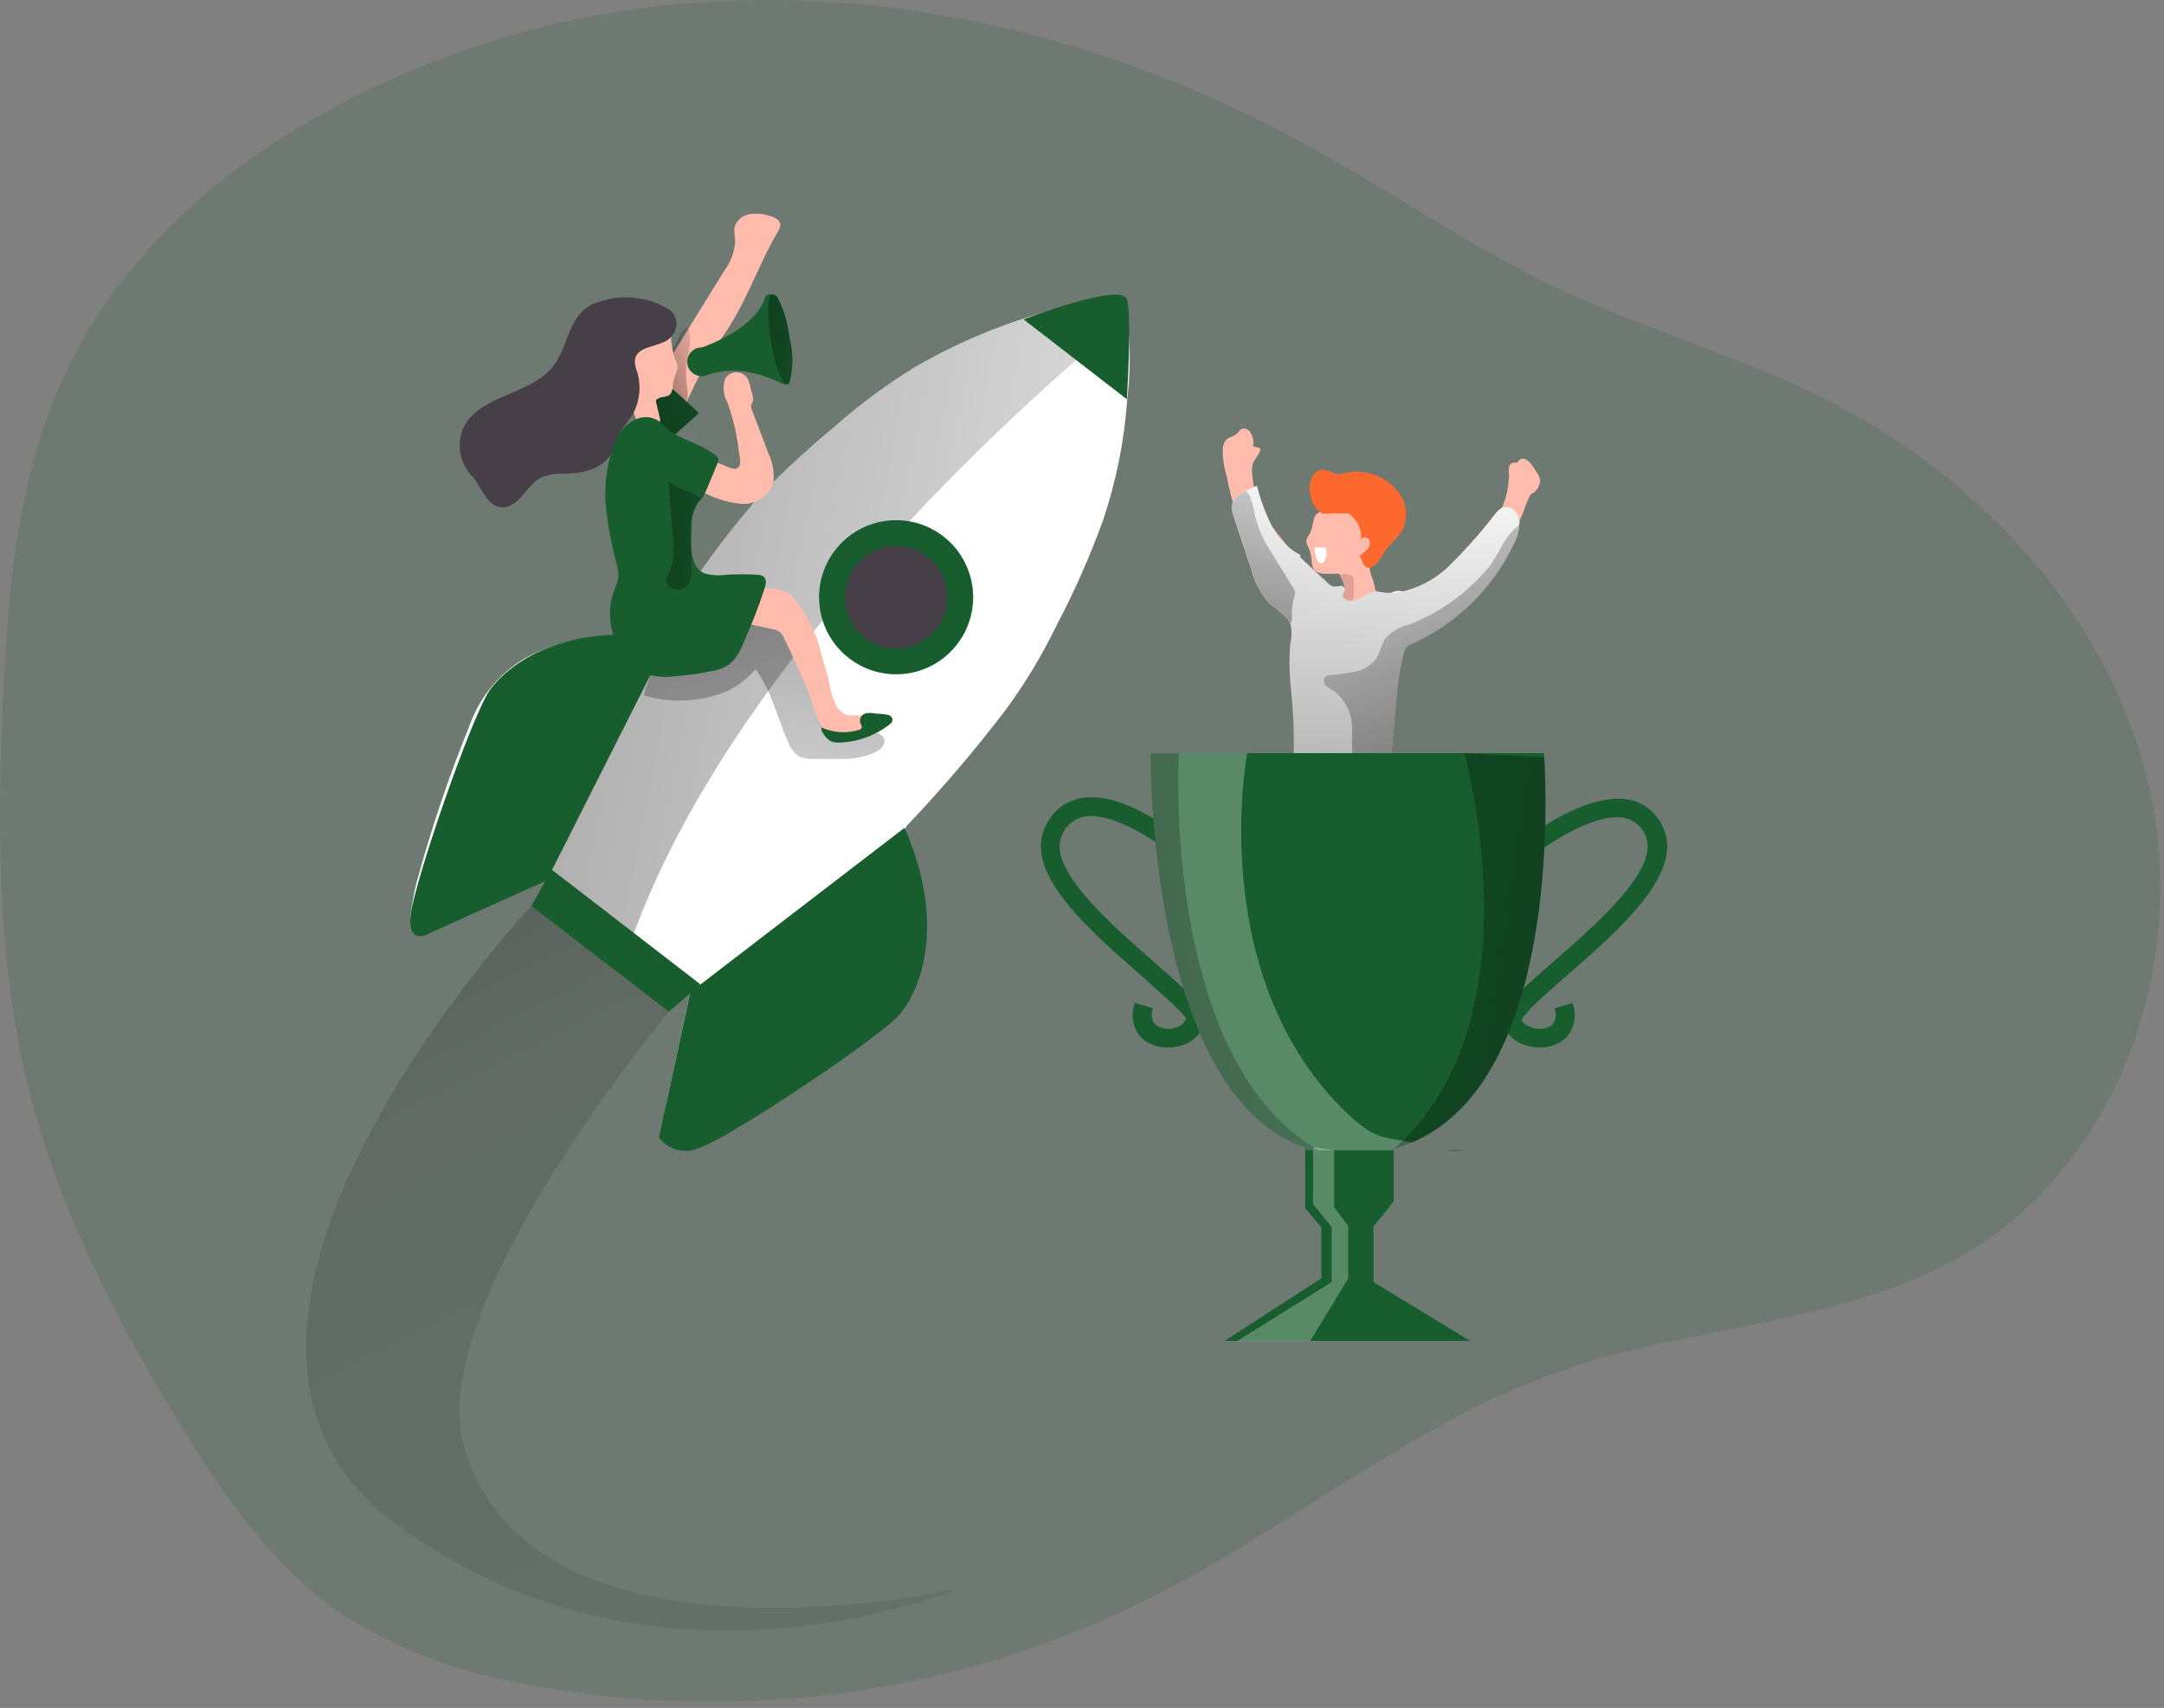 <svg viewBox="0 0 166 131" fill="none" xmlns="http://www.w3.org/2000/svg">
<rect x="0" y="0" width="166" height="131" fill="#808080" stroke="none"/>
<g clip-path="url(#clip0_2_2)">
<path opacity="0.18" d="M24.16 9.05C16.27 13.51 9.28 19.92 5.29 28.05C1.3 36.18 0.62 45.22 0.2 54.14C-0.22 64.14 -0.17 74.14 2.28 83.84C4.55 92.77 8.82 101.07 13.61 108.94C17.13 114.72 21.1 120.48 26.78 124.17C30.946 126.681 35.551 128.378 40.35 129.17C56.559 132.307 73.35 130.008 88.12 122.63C99.12 117.11 108.68 108.88 120.29 104.97C130.48 101.54 141.92 101.53 151.1 95.97C162.54 88.97 167.78 74.03 164.98 60.92C162.18 47.81 152.33 36.92 140.39 30.8C133.62 27.34 126.3 25.34 119.48 22.11C112.66 18.88 106.43 14.46 99.78 10.87C76.02 -1.98 48.1 -4.49 24.16 9.05Z" fill="#175D2D"/>
<path d="M105.62 45.34L106.95 45.9C107.436 46.032 107.853 46.343 108.12 46.77C108.259 47.221 108.234 47.706 108.05 48.14C107.87 48.73 107.66 49.32 107.43 49.9C107.13 50.67 106.78 51.43 106.55 52.22C106.1 54.218 106.018 56.282 106.31 58.31C106.31 58.97 105.47 59.31 104.82 59.4C103.594 59.658 102.323 59.592 101.13 59.21C101.02 59.179 100.917 59.124 100.83 59.05C100.722 58.911 100.671 58.735 100.69 58.56C100.62 57.47 100.62 56.34 100.47 55.34C100.41 54.794 100.3 54.255 100.14 53.73C100.027 53.215 99.94 52.694 99.88 52.17C99.79 51.75 99.66 51.34 99.59 50.92C99.504 50.496 99.535 50.057 99.68 49.65C99.86 49.21 100.11 48.8 100.33 48.38C100.565 47.923 100.772 47.452 100.95 46.97C101.046 46.618 101.191 46.282 101.38 45.97C101.619 45.686 101.918 45.458 102.255 45.303C102.592 45.147 102.959 45.068 103.33 45.07C104.104 44.993 104.885 45.085 105.62 45.34Z" fill="#FFBBAB"/>
<path d="M97.43 40.17C97.051 39.694 96.744 39.165 96.52 38.6C96.268 37.877 96.114 37.124 96.06 36.36C96.019 36.086 96.04 35.806 96.12 35.54C96.25 35.18 96.57 34.91 96.67 34.54C96.685 34.501 96.685 34.459 96.67 34.42C96.67 34.42 96.62 34.34 96.54 34.34L96.12 34.23C96.19 33.888 96.133 33.533 95.96 33.23C95.909 33.12 95.827 33.027 95.724 32.963C95.621 32.899 95.501 32.867 95.38 32.87C95.12 32.87 94.99 33.2 94.77 33.35C94.55 33.5 94.31 33.52 94.12 33.67C93.918 33.888 93.804 34.173 93.8 34.47C93.786 35.19 93.894 35.906 94.12 36.59C94.264 37.388 94.457 38.176 94.7 38.95C95.469 41.336 96.699 43.548 98.32 45.46C98.94 46.19 101.32 49.07 102.26 48.33C103.59 47.33 102.72 45.68 101.8 44.89C100.156 43.501 98.689 41.916 97.43 40.17Z" fill="#FFBBAB"/>
<path d="M103.02 44.86C102.57 45.55 102.13 46.26 101.72 46.98C101.642 47.087 101.586 47.208 101.555 47.337C101.524 47.466 101.519 47.599 101.54 47.73C101.615 47.9 101.75 48.035 101.92 48.11C102.269 48.266 102.652 48.331 103.033 48.3C103.414 48.268 103.781 48.141 104.1 47.93C104.728 47.488 105.285 46.952 105.75 46.34C106.001 46.002 106.313 45.714 106.67 45.49C106.851 45.382 107.059 45.324 107.27 45.324C107.481 45.324 107.689 45.382 107.87 45.49C107.957 45.546 108.031 45.619 108.088 45.706C108.145 45.792 108.182 45.89 108.198 45.992C108.214 46.094 108.208 46.198 108.181 46.298C108.154 46.398 108.106 46.49 108.04 46.57C108.04 46.25 107.65 46.05 107.34 46.13C107.039 46.254 106.789 46.476 106.63 46.76C106.389 47.103 106.169 47.461 105.97 47.83C105.81 48.101 105.692 48.394 105.62 48.7C105.6 49.079 105.655 49.459 105.784 49.816C105.913 50.173 106.112 50.501 106.37 50.78C106.556 51.001 106.704 51.251 106.81 51.52C106.886 51.952 106.852 52.395 106.71 52.81C106.345 54.572 106.254 56.38 106.44 58.17C106.487 58.341 106.492 58.521 106.456 58.695C106.419 58.869 106.342 59.032 106.23 59.17C106.037 59.321 105.795 59.396 105.55 59.38C104.4 59.38 103.26 59.12 102.1 59.15C101.389 59.227 100.675 59.263 99.96 59.26C99.908 59.266 99.855 59.259 99.806 59.239C99.757 59.22 99.714 59.188 99.681 59.147C99.648 59.106 99.626 59.057 99.617 59.005C99.608 58.953 99.613 58.9 99.63 58.85C99.95 56.866 100.001 54.848 99.78 52.85C99.54 51.944 99.392 51.016 99.34 50.08C99.331 49.874 99.368 49.669 99.45 49.48C99.542 49.297 99.66 49.129 99.8 48.98C100.551 48.074 101.091 47.011 101.38 45.87" fill="white"/>
<path opacity="0.1" d="M105.93 54.11C105.937 54.277 105.906 54.443 105.838 54.596C105.771 54.749 105.669 54.883 105.54 54.99C105.457 55.027 105.377 55.071 105.3 55.12C105.15 55.26 105.17 55.5 105.14 55.7C105.012 56.067 104.815 56.407 104.56 56.7C104.439 56.856 104.374 57.048 104.374 57.245C104.374 57.442 104.439 57.634 104.56 57.79C104.74 57.97 105.04 58 105.19 58.21C105.34 58.42 105.19 59.1 105.5 59.31C105.601 59.353 105.714 59.358 105.818 59.325C105.923 59.292 106.012 59.223 106.07 59.13C106.177 58.941 106.236 58.728 106.24 58.51C106.473 56.263 106.687 54.007 106.88 51.74C106.907 51.621 106.903 51.498 106.87 51.381C106.837 51.264 106.775 51.157 106.69 51.07C106.54 50.86 106.34 50.46 106.12 50.35C105.87 50.72 106.06 51.52 106.06 51.95C106.02 52.68 105.99 53.4 105.93 54.11Z" fill="#020202"/>
<path d="M100.45 40.96C100.319 41.129 100.233 41.329 100.2 41.54C100.225 41.689 100.279 41.832 100.36 41.96C100.504 42.275 100.589 42.614 100.61 42.96C100.601 43.22 100.667 43.477 100.8 43.7C100.917 43.811 101.055 43.896 101.207 43.949C101.358 44.003 101.52 44.023 101.68 44.01H102.42C102.508 43.985 102.602 43.985 102.69 44.01C102.772 44.052 102.838 44.118 102.88 44.2C103.11 44.74 103.248 45.315 103.29 45.9C103.311 45.999 103.355 46.092 103.42 46.17C103.471 46.243 103.54 46.301 103.62 46.34C104.141 46.545 104.719 46.545 105.24 46.34C105.374 46.3 105.49 46.215 105.57 46.1C105.621 45.954 105.621 45.796 105.57 45.65C105.513 45.247 105.426 44.85 105.31 44.46C105.101 43.949 104.993 43.402 104.99 42.85C104.99 42.36 105.26 41.91 105.34 41.43C105.398 40.923 105.293 40.411 105.039 39.968C104.786 39.526 104.397 39.176 103.93 38.97C103.533 38.813 103.105 38.748 102.679 38.779C102.254 38.81 101.84 38.937 101.47 39.15C101.2 39.29 100.98 39.36 100.85 39.65C100.72 39.94 100.69 40.55 100.45 40.96Z" fill="#FFBBAB"/>
<path d="M100.52 37.98C100.476 37.796 100.453 37.609 100.45 37.42C100.45 36.78 100.82 36.05 101.45 36.03C101.9 36.03 102.3 36.37 102.76 36.37C102.949 36.344 103.137 36.304 103.32 36.25C103.8 36.14 104.3 36.14 104.78 36.25C105.818 36.434 106.744 37.015 107.36 37.87C107.667 38.306 107.84 38.822 107.857 39.355C107.875 39.888 107.737 40.414 107.46 40.87C107.13 41.37 106.62 41.73 106.27 42.22C106.102 42.526 105.919 42.823 105.72 43.11C105.54 43.32 105.12 43.66 104.82 43.51C104.52 43.36 104.5 42.87 104.29 42.66C104.496 42.497 104.693 42.324 104.88 42.14C104.971 42.047 105.034 41.93 105.063 41.803C105.091 41.676 105.083 41.543 105.04 41.42C104.92 41.18 104.51 41.13 104.41 41.42C104.441 41.083 104.394 40.744 104.273 40.428C104.151 40.113 103.959 39.829 103.71 39.6C103.638 39.511 103.55 39.436 103.45 39.38C103.341 39.36 103.229 39.36 103.12 39.38H102.2C101.67 39.38 101.41 39.53 101.03 39.08C100.769 38.763 100.594 38.384 100.52 37.98Z" fill="#FC682D"/>
<path d="M103.52 44.11C103.603 44.103 103.685 44.128 103.75 44.18C103.803 44.248 103.832 44.333 103.83 44.42C103.87 44.862 103.87 45.308 103.83 45.75C103.819 45.867 103.789 45.982 103.74 46.09C103.711 46.142 103.669 46.186 103.618 46.218C103.568 46.249 103.51 46.267 103.45 46.27C103.32 46.27 103.21 46.16 103.07 46.13C102.997 46.114 102.921 46.115 102.849 46.132C102.776 46.15 102.708 46.183 102.65 46.23C102.537 46.328 102.436 46.438 102.35 46.56C102.128 46.839 101.884 47.1 101.62 47.34C101.798 46.733 102.068 46.156 102.42 45.63C102.5 45.478 102.626 45.356 102.78 45.28C102.9 45.28 103.05 45.28 103.13 45.15C103.21 45.02 103.13 44.77 103.04 44.6C102.95 44.43 102.72 44.19 102.86 44.07C103 43.95 103.4 44.1 103.52 44.11Z" fill="#E0A194"/>
<path d="M113.16 41.75C113.555 41.38 113.922 40.983 114.26 40.56C115.226 39.353 115.754 37.855 115.76 36.31C115.725 36.142 115.725 35.968 115.76 35.8C115.781 35.718 115.825 35.644 115.887 35.587C115.949 35.531 116.027 35.493 116.11 35.48C116.183 35.49 116.257 35.49 116.33 35.48C116.44 35.48 116.49 35.33 116.58 35.25C116.655 35.203 116.742 35.178 116.83 35.178C116.918 35.178 117.005 35.203 117.08 35.25C117.233 35.347 117.366 35.472 117.47 35.62C117.63 35.84 117.79 36.07 117.93 36.3C118.057 36.476 118.133 36.684 118.15 36.9C118.108 37.249 117.932 37.568 117.66 37.79C117.35 37.79 117.11 38.62 117.03 38.79C116.87 39.24 116.69 39.69 116.49 40.12C115.298 42.72 113.534 45.017 111.33 46.84C110.59 47.45 107.79 49.84 106.95 48.99C105.8 47.77 106.95 46.3 107.95 45.67C109.844 44.587 111.595 43.27 113.16 41.75Z" fill="#FFBBAB"/>
<path d="M101.07 42C101.253 41.985 101.437 41.985 101.62 42C101.631 41.995 101.643 41.992 101.655 41.992C101.667 41.992 101.679 41.995 101.69 42C101.79 42.281 101.79 42.589 101.69 42.87C101.652 42.978 101.586 43.075 101.5 43.15C101.453 43.181 101.397 43.198 101.34 43.198C101.283 43.198 101.227 43.181 101.18 43.15C101.105 43.087 101.049 43.004 101.02 42.91C100.88 42.628 100.821 42.313 100.85 42C100.962 41.975 101.078 41.975 101.19 42" fill="white"/>
<path d="M99.89 42.68H99.8C99.806 42.674 99.813 42.669 99.82 42.665C99.828 42.661 99.837 42.66 99.845 42.66C99.853 42.66 99.862 42.661 99.87 42.665C99.877 42.669 99.884 42.674 99.89 42.68Z" fill="#175D2D"/>
<path d="M116.55 40.23C116.518 40.771 116.364 41.297 116.1 41.77C114.502 45.123 111.772 47.804 108.39 49.34C108.196 49.403 108.021 49.513 107.88 49.66C107.778 49.8 107.707 49.961 107.67 50.13C106.9 53.13 107.07 56.19 106.52 59.19C106.502 59.458 106.392 59.712 106.21 59.91C105.946 60.097 105.619 60.172 105.3 60.12H104.65C103.106 60.036 101.567 59.873 100.04 59.63C99.772 59.616 99.518 59.502 99.33 59.31C99.201 59.072 99.165 58.793 99.23 58.53C99.302 56.47 99.218 54.407 98.98 52.36C98.895 51.362 98.895 50.358 98.98 49.36C99.105 48.861 99.105 48.339 98.98 47.84C98.923 47.694 98.841 47.559 98.74 47.44C98.303 47.023 97.842 46.633 97.36 46.27C96.696 45.516 96.223 44.614 95.98 43.64C95.52 42.26 95.04 40.89 94.6 39.51C94.27 38.51 94.79 38.04 95.54 37.66C95.81 37.52 96.11 37.39 96.42 37.25C96.685 38.319 97.068 39.355 97.56 40.34C98.046 41.313 98.831 42.105 99.8 42.6C99.784 42.6 99.769 42.606 99.758 42.618C99.746 42.629 99.74 42.644 99.74 42.66C99.74 42.697 99.749 42.734 99.766 42.767C99.784 42.8 99.809 42.829 99.84 42.85C100.51 43.47 101.19 44.08 101.84 44.71C101.965 44.84 102.119 44.94 102.29 45C102.49 45 103.18 44.82 103.15 45.19C103.155 45.21 103.155 45.23 103.15 45.25C103.15 45.38 103.03 45.48 103.01 45.61C103.006 45.689 103.026 45.767 103.067 45.835C103.108 45.903 103.168 45.956 103.24 45.99C103.382 46.061 103.542 46.089 103.7 46.07C103.875 46.059 104.047 46.022 104.21 45.96C104.48 45.85 104.7 45.66 104.96 45.53C105.357 45.382 105.789 45.357 106.2 45.46C106.648 45.494 107.099 45.467 107.54 45.38C108.816 45.083 109.996 44.467 110.97 43.59C112.331 42.27 113.595 40.853 114.75 39.35C114.879 39.177 115.047 39.036 115.24 38.94C115.403 38.886 115.579 38.88 115.745 38.922C115.912 38.965 116.063 39.054 116.18 39.18C116.313 39.318 116.415 39.484 116.479 39.665C116.543 39.846 116.567 40.039 116.55 40.23Z" fill="white"/>
<path d="M116.55 40.23C116.518 40.771 116.364 41.297 116.1 41.77C114.502 45.123 111.772 47.804 108.39 49.34C108.196 49.403 108.021 49.513 107.88 49.66C107.778 49.8 107.707 49.961 107.67 50.13C106.9 53.13 107.07 56.19 106.52 59.19C106.502 59.458 106.392 59.712 106.21 59.91C105.946 60.097 105.619 60.172 105.3 60.12H104.65C103.106 60.036 101.567 59.873 100.04 59.63C99.772 59.616 99.518 59.502 99.33 59.31C99.201 59.072 99.165 58.793 99.23 58.53C99.302 56.47 99.218 54.407 98.98 52.36C98.895 51.362 98.895 50.358 98.98 49.36C99.105 48.861 99.105 48.339 98.98 47.84C98.923 47.694 98.841 47.559 98.74 47.44C98.303 47.023 97.842 46.633 97.36 46.27C96.696 45.516 96.223 44.614 95.98 43.64C95.52 42.26 95.04 40.89 94.6 39.51C94.27 38.51 94.79 38.04 95.54 37.66C95.81 37.52 96.11 37.39 96.42 37.25C96.685 38.319 97.068 39.355 97.56 40.34C98.046 41.313 98.831 42.105 99.8 42.6C99.784 42.6 99.769 42.606 99.758 42.618C99.746 42.629 99.74 42.644 99.74 42.66C99.74 42.697 99.749 42.734 99.766 42.767C99.784 42.8 99.809 42.829 99.84 42.85C100.51 43.47 101.19 44.08 101.84 44.71C101.965 44.84 102.119 44.94 102.29 45C102.49 45 103.18 44.82 103.15 45.19C103.155 45.21 103.155 45.23 103.15 45.25C103.15 45.38 103.03 45.48 103.01 45.61C103.006 45.689 103.026 45.767 103.067 45.835C103.108 45.903 103.168 45.956 103.24 45.99C103.382 46.061 103.542 46.089 103.7 46.07C103.875 46.059 104.047 46.022 104.21 45.96C104.48 45.85 104.7 45.66 104.96 45.53C105.357 45.382 105.789 45.357 106.2 45.46C106.648 45.494 107.099 45.467 107.54 45.38C108.816 45.083 109.996 44.467 110.97 43.59C112.331 42.27 113.595 40.853 114.75 39.35C114.879 39.177 115.047 39.036 115.24 38.94C115.403 38.886 115.579 38.88 115.745 38.922C115.912 38.965 116.063 39.054 116.18 39.18C116.313 39.318 116.415 39.484 116.479 39.665C116.543 39.846 116.567 40.039 116.55 40.23Z" fill="url(#paint0_linear_2_2)"/>
<path d="M99 47.8C98.92 47.68 98.85 47.55 98.76 47.44C98.323 47.023 97.862 46.633 97.38 46.27C96.716 45.516 96.243 44.614 96 43.64C95.54 42.26 95.06 40.89 94.62 39.51C94.29 38.51 94.81 38.04 95.56 37.66C95.714 37.803 95.836 37.977 95.92 38.17C96.076 38.594 96.186 39.033 96.25 39.48C96.497 40.501 96.923 41.469 97.51 42.34C98.1 43.28 98.66 44.24 99.25 45.18C99.285 45.233 99.312 45.29 99.33 45.35C99.354 45.442 99.354 45.538 99.33 45.63C99.212 46 99.138 46.383 99.11 46.77C99.06 47.01 99.19 47.67 99 47.8Z" fill="url(#paint1_linear_2_2)"/>
<path d="M116.55 40.23C116.518 40.771 116.364 41.297 116.1 41.77C114.502 45.123 111.772 47.804 108.39 49.34C108.196 49.403 108.021 49.513 107.88 49.66C107.778 49.801 107.707 49.961 107.67 50.13C106.9 53.13 107.07 56.19 106.52 59.19C106.502 59.458 106.392 59.712 106.21 59.91C105.946 60.097 105.619 60.172 105.3 60.12H104.65C104.462 60.107 104.282 60.041 104.13 59.93C103.986 59.792 103.894 59.608 103.87 59.41C103.735 58.275 103.684 57.132 103.72 55.99C103.741 55.415 103.625 54.843 103.382 54.321C103.138 53.8 102.775 53.343 102.32 52.99C102.089 52.88 101.877 52.735 101.69 52.56C101.602 52.469 101.553 52.347 101.553 52.22C101.553 52.093 101.602 51.971 101.69 51.88C101.785 51.817 101.896 51.782 102.01 51.78C102.661 51.734 103.309 51.647 103.95 51.52C104.593 51.401 105.168 51.044 105.56 50.52C105.89 50.02 105.96 49.38 106.32 48.9C106.81 48.404 107.431 48.058 108.11 47.9C110.465 46.981 112.55 45.481 114.17 43.54C114.89 42.67 115.44 41.1 116.33 40.45C116.392 40.366 116.466 40.292 116.55 40.23Z" fill="url(#paint2_linear_2_2)"/>
<path d="M66.07 78.9C61.939 81.883 57.556 84.5 52.97 86.72L52.32 86.8H52.14C51.965 86.792 51.793 86.746 51.637 86.665C51.481 86.585 51.344 86.471 51.237 86.332C51.129 86.193 51.053 86.032 51.014 85.861C50.975 85.69 50.974 85.512 51.01 85.34C51.052 84.977 51.116 84.616 51.2 84.26C51.78 81.54 52.363 78.823 52.95 76.11C52.983 76.011 52.981 75.903 52.945 75.805C52.909 75.707 52.84 75.624 52.75 75.57L42.28 67.44C42.214 67.375 42.127 67.334 42.035 67.323C41.943 67.312 41.85 67.332 41.77 67.38C41.15 67.7 40.51 67.99 39.87 68.28C37.62 69.34 35.45 70.34 33.23 71.34C33.084 71.414 32.925 71.456 32.762 71.463C32.599 71.471 32.436 71.444 32.284 71.385C32.132 71.326 31.994 71.235 31.88 71.118C31.766 71.002 31.677 70.863 31.62 70.71L31.49 70.41V70.25C31.589 69.447 31.73 68.649 31.91 67.86C33.028 63.709 34.401 59.632 36.02 55.65C36.777 53.507 38.259 51.696 40.21 50.53C41.69 49.693 43.322 49.16 45.01 48.96C46.316 48.772 47.631 48.658 48.95 48.62H50.2C50.287 48.608 50.371 48.579 50.446 48.534C50.522 48.49 50.588 48.43 50.64 48.36C51.64 46.9 52.58 45.36 53.64 43.96C55.117 41.853 56.706 39.827 58.4 37.89C60.166 36.091 62.022 34.382 63.96 32.77C65.92 31.035 68.028 29.476 70.26 28.11C73.612 26.184 77.203 24.708 80.94 23.72C81.66 23.5 82.39 23.31 83.12 23.11L84.62 22.95H84.89C85.24 22.991 85.571 23.132 85.844 23.355C86.117 23.579 86.32 23.875 86.43 24.21C86.435 24.253 86.435 24.297 86.43 24.34C86.498 24.67 86.545 25.004 86.57 25.34C86.717 27.096 86.683 28.861 86.47 30.61C86.252 33.77 85.63 36.888 84.62 39.89C83.608 42.682 82.405 45.402 81.02 48.03C79.928 50.275 78.636 52.417 77.16 54.43C74.807 57.513 72.29 60.467 69.62 63.28C69.537 63.355 69.478 63.453 69.451 63.562C69.425 63.671 69.431 63.785 69.47 63.89C69.65 64.67 69.82 65.45 69.96 66.23C70.318 67.847 70.452 69.506 70.36 71.16C70.3 72.696 69.881 74.196 69.136 75.541C68.391 76.885 67.341 78.036 66.07 78.9Z" fill="white"/>
<path d="M48.62 71.6L42.32 66.69C42.32 66.69 45.03 58.34 48.95 48.62H50.2C50.287 48.608 50.371 48.579 50.446 48.534C50.522 48.49 50.588 48.43 50.64 48.36C51.64 46.9 52.58 45.36 53.64 43.96C55.117 41.853 56.706 39.827 58.4 37.89C60.166 36.091 62.022 34.382 63.96 32.77C65.92 31.035 68.028 29.476 70.26 28.11C73.612 26.184 77.203 24.708 80.94 23.72C81.66 23.5 82.39 23.31 83.12 23.11L84.62 22.95H84.89C85.24 22.991 85.571 23.132 85.844 23.355C86.117 23.579 86.32 23.875 86.43 24.21C86.435 24.253 86.435 24.297 86.43 24.34C82.86 27.24 57.07 48.55 48.62 71.6Z" fill="url(#paint3_linear_2_2)"/>
<path d="M55.85 52.99C56.646 52.571 57.361 52.012 57.96 51.34C59.19 52.97 59.62 55.05 60.45 56.91C60.606 57.368 60.908 57.761 61.31 58.03C61.67 58.181 62.061 58.242 62.45 58.21H64.76C65.581 58.214 66.393 58.04 67.14 57.7C67.55 57.5 67.95 57.1 67.83 56.7C67.71 56.3 67.13 56.12 66.66 56.12C66.069 56.158 65.475 56.104 64.9 55.96C64.175 55.646 63.599 55.066 63.29 54.34C62.97 53.664 62.709 52.961 62.51 52.24C62.099 51.015 61.591 49.824 60.99 48.68C60.65 47.967 60.186 47.321 59.62 46.77C59.337 46.497 59.001 46.285 58.633 46.148C58.265 46.01 57.873 45.95 57.48 45.97C56.06 46.12 55.14 47.56 53.82 48.1C53.191 48.255 52.578 48.469 51.99 48.74C51.617 49.012 51.298 49.351 51.05 49.74C50.276 50.827 49.709 52.047 49.38 53.34C51.513 53.972 53.798 53.849 55.85 52.99Z" fill="url(#paint4_linear_2_2)"/>
<path d="M57.98 45.13C57.98 45.13 59.98 44.95 60.72 45.68C61.873 47.015 62.673 48.617 63.05 50.34C63.23 51 63.45 51.64 63.6 52.34C63.694 52.959 63.876 53.562 64.14 54.13C64.302 54.447 64.577 54.693 64.91 54.82C65.172 54.88 65.442 54.9 65.71 54.88C66.045 54.877 66.379 54.9 66.71 54.95C66.774 54.955 66.836 54.975 66.89 55.01C66.928 55.06 66.952 55.118 66.96 55.18C66.98 55.352 66.954 55.527 66.885 55.687C66.817 55.846 66.708 55.985 66.57 56.09C65.724 56.496 64.766 56.605 63.85 56.4C62.75 56.03 62.4 53.99 62 53.04C61.421 51.655 60.801 50.288 60.14 48.94C60.07 48.761 59.961 48.6 59.82 48.47C59.654 48.361 59.466 48.289 59.27 48.26L56.86 47.74C57.09 46.87 57.73 45.99 57.98 45.13Z" fill="#FFBBAB"/>
<path d="M68.74 51.72C72.004 51.72 74.65 49.074 74.65 45.81C74.65 42.546 72.004 39.9 68.74 39.9C65.476 39.9 62.83 42.546 62.83 45.81C62.83 49.074 65.476 51.72 68.74 51.72Z" fill="#175D2D"/>
<path d="M68.74 49.74C70.91 49.74 72.67 47.98 72.67 45.81C72.67 43.639 70.91 41.88 68.74 41.88C66.57 41.88 64.81 43.639 64.81 45.81C64.81 47.98 66.57 49.74 68.74 49.74Z" fill="#473F47"/>
<path d="M51.31 48.97L41.94 67.53L33.05 71.53C33.05 71.53 31.32 72.68 31.49 70.32C31.66 67.96 36.25 54.7 37.62 52.86C38.99 51.02 43.16 47.66 51.31 48.97ZM69.39 63.49L52.95 76.11L50.55 87.25C50.91 87.726 51.423 88.062 52.004 88.201C52.584 88.34 53.194 88.272 53.73 88.01C55.98 87.26 67.61 79.51 69.06 77.76C70.51 76.01 72.69 71.05 69.39 63.49ZM78.52 24.5L86.44 30.62C86.44 30.62 86.85 24.28 86.44 22.95C86.03 21.62 78.52 24.5 78.52 24.5Z" fill="#175D2D"/>
<path d="M42.33 66.7L40.76 69.49L51.31 77.59L53.74 75.51L42.33 66.7Z" fill="#175D2D"/>
<path opacity="0.36" d="M40.76 69.48C40.76 69.48 10.3 101.92 30.28 116.82C50.26 131.72 73.35 121.9 73.35 121.9C73.35 121.9 40.35 129.19 35.54 110.68C32.73 99.85 51.31 77.59 51.31 77.59L40.76 69.48Z" fill="url(#paint5_linear_2_2)"/>
<path d="M105.36 98.34L112.78 102.85H93.94L101.36 98.05V94.14L100.12 92.67V88.01C87.98 83.81 88.27 57.77 88.27 57.77H118.45V58.08C118.63 60.94 119.64 82.86 108.27 87.64C107.822 87.833 107.361 87.993 106.89 88.12V92.12L105.89 93.41L105.36 94.08V98.34Z" fill="#175D2D"/>
<path d="M89.55 80.34C89.184 80.353 88.819 80.293 88.475 80.164C88.132 80.035 87.818 79.84 87.55 79.59C87.227 79.237 87.01 78.801 86.923 78.33C86.837 77.86 86.884 77.375 87.06 76.93L88.44 77.33C88.352 77.535 88.322 77.76 88.354 77.98C88.386 78.201 88.478 78.408 88.62 78.58C88.832 78.745 89.083 78.855 89.348 78.899C89.614 78.942 89.886 78.919 90.14 78.83C90.326 78.794 90.501 78.713 90.649 78.595C90.797 78.476 90.914 78.324 90.99 78.15C90.87 77.73 88.99 76.15 87.53 74.82C83.53 71.32 78.53 66.97 80.16 63.47C80.385 62.919 80.738 62.431 81.191 62.045C81.643 61.658 82.181 61.386 82.76 61.25C85.96 60.51 90.2 63.95 90.38 64.1L89.47 65.21C88.4 64.33 85.16 62.21 83.08 62.65C82.715 62.74 82.376 62.917 82.094 63.166C81.812 63.415 81.594 63.729 81.46 64.08C80.28 66.6 85.21 70.89 88.46 73.73C91.36 76.26 92.63 77.42 92.38 78.49C92.251 78.917 92.011 79.303 91.684 79.606C91.357 79.91 90.956 80.122 90.52 80.22C90.203 80.299 89.877 80.34 89.55 80.34ZM118.11 80.34C117.789 80.341 117.469 80.297 117.16 80.21C116.723 80.114 116.319 79.903 115.99 79.599C115.662 79.295 115.42 78.909 115.29 78.48C115.04 77.41 116.29 76.25 119.21 73.72C122.47 70.88 127.4 66.59 126.21 64.07C126.081 63.745 125.875 63.455 125.611 63.225C125.346 62.995 125.03 62.832 124.69 62.75C122.42 62.25 118.69 64.75 117.48 65.75L116.62 64.63C116.83 64.47 121.62 60.63 125.06 61.36C125.617 61.486 126.135 61.743 126.572 62.11C127.008 62.477 127.351 62.943 127.57 63.47C129.21 66.97 124.21 71.32 120.2 74.82C118.71 76.12 116.86 77.73 116.74 78.25C116.82 78.5 117.23 78.73 117.59 78.83C117.842 78.922 118.113 78.947 118.378 78.903C118.642 78.859 118.891 78.748 119.1 78.58C119.232 78.405 119.314 78.197 119.337 77.978C119.36 77.76 119.323 77.539 119.23 77.34L120.62 76.94C120.796 77.385 120.842 77.871 120.754 78.342C120.665 78.813 120.446 79.249 120.12 79.6C119.851 79.85 119.534 80.044 119.189 80.171C118.844 80.298 118.477 80.356 118.11 80.34Z" fill="#175D2D"/>
<path opacity="0.28" d="M108.29 87.65C107.842 87.843 107.381 88.003 106.91 88.13V88.23H100.12V88.01C87.98 83.81 88.27 57.77 88.27 57.77H95.67C95.67 57.77 92.39 75.02 103.42 85.47C105.77 87.71 106.62 87.15 108.29 87.65Z" fill="white"/>
<path d="M112.33 88.22C111.872 88.287 111.408 88.287 110.95 88.22H112.33Z" fill="#175D2D"/>
<path opacity="0.28" d="M102.34 88.23V92.58L103.42 94.03V98.06L100.5 102.87H94.88L102.16 98.33V94.12L100.72 92.36V87.98L102.34 88.23Z" fill="white"/>
<path d="M100.12 88.24V88.02C87.98 83.82 88.27 57.78 88.27 57.78H90.42C90.42 57.78 89.1 80.71 100.72 87.98L101.12 88.24H100.12Z" fill="url(#paint6_linear_2_2)"/>
<path d="M106.91 88.13V92.13L105.91 93.42C103.79 92.69 103.46 91.13 106.91 88.13Z" fill="#175D2D"/>
<path d="M108.29 87.65C107.842 87.843 107.381 88.003 106.91 88.13C118.15 78.38 112.33 57.78 112.33 57.78L118.47 58.09C118.62 60.95 119.62 82.87 108.29 87.65Z" fill="url(#paint7_linear_2_2)"/>
<path d="M52.38 31.4L53.08 29.97C53.731 28.556 54.497 27.198 55.37 25.91C57.18 23.42 58.12 20.41 59.68 17.75C59.782 17.605 59.844 17.436 59.86 17.26C59.86 16.87 59.4 16.65 59.01 16.55C58.498 16.379 57.951 16.342 57.42 16.44C57.156 16.493 56.912 16.621 56.719 16.809C56.525 16.997 56.39 17.237 56.33 17.5C56.323 17.805 56.347 18.11 56.4 18.41C56.369 19.261 56.076 20.082 55.56 20.76L51.62 27.14C51.077 27.855 50.732 28.7 50.62 29.59C50.643 30.054 50.834 30.494 51.158 30.827C51.482 31.16 51.917 31.364 52.38 31.4Z" fill="#FFBBAB"/>
<path d="M52.38 31.4C52.699 30.913 52.818 30.322 52.71 29.75C52.595 28.998 52.595 28.232 52.71 27.48C52.948 26.757 52.989 25.984 52.83 25.24C52.83 25.24 52.83 25.17 52.77 25.15C52.746 25.135 52.718 25.127 52.69 25.127C52.662 25.127 52.634 25.135 52.61 25.15C52.366 25.297 52.184 25.528 52.1 25.8C51.68 26.8 50.4 28.49 50.58 29.58C50.602 30.052 50.797 30.5 51.13 30.836C51.462 31.172 51.908 31.373 52.38 31.4Z" fill="url(#paint8_linear_2_2)"/>
<path d="M49.11 32.05L51.17 29.44L53.62 31.68L51.31 33.76L49.11 32.05Z" fill="#175D2D"/>
<path d="M49.11 32.05L51.17 29.44L53.62 31.68L51.31 33.76L49.11 32.05Z" fill="url(#paint9_linear_2_2)"/>
<path d="M54.38 35.27L55.33 35.6C55.66 35.71 56.33 36.15 56.64 35.85C56.95 35.55 56.64 34.64 56.64 34.31C56.482 33.126 56.197 31.963 55.79 30.84C55.639 30.572 55.545 30.275 55.516 29.968C55.487 29.661 55.522 29.352 55.62 29.06C55.706 28.907 55.831 28.779 55.982 28.69C56.133 28.6 56.304 28.552 56.48 28.55C56.653 28.553 56.823 28.598 56.975 28.682C57.126 28.765 57.255 28.885 57.35 29.03C57.486 29.351 57.583 29.686 57.64 30.03C57.746 30.254 57.788 30.503 57.76 30.75C57.705 30.86 57.658 30.973 57.62 31.09C57.613 31.22 57.637 31.351 57.69 31.47L58.94 34.76C59.286 35.463 59.419 36.252 59.32 37.03C59.146 37.541 58.805 37.979 58.351 38.271C57.897 38.563 57.357 38.694 56.82 38.64C55.628 38.522 54.48 38.124 53.47 37.48C53.36 37.42 53.23 37.31 53.27 37.19C53.3 37.138 53.346 37.096 53.4 37.07C53.723 36.883 53.995 36.618 54.19 36.3C54.299 36.154 54.373 35.986 54.406 35.807C54.438 35.629 54.43 35.445 54.38 35.27ZM51.56 29.92C51.536 30.057 51.47 30.183 51.37 30.28C51.216 30.377 51.041 30.435 50.86 30.45C50.674 30.471 50.497 30.544 50.35 30.66C50.327 30.701 50.315 30.748 50.315 30.795C50.315 30.842 50.327 30.889 50.35 30.93L50.62 32.08C50.65 32.164 50.65 32.256 50.62 32.34C50.567 32.44 50.477 32.515 50.37 32.55C49.97 32.74 49.46 32.91 49.11 32.64C48.934 32.481 48.811 32.272 48.76 32.04C48.245 30.763 47.935 29.413 47.84 28.04C47.802 27.626 47.854 27.209 47.992 26.818C48.13 26.426 48.351 26.069 48.64 25.77C49.202 25.314 49.919 25.095 50.64 25.16C50.801 25.168 50.959 25.215 51.098 25.297C51.237 25.378 51.355 25.493 51.44 25.63C51.55 25.83 51.44 26.04 51.51 26.26C51.541 26.581 51.598 26.898 51.68 27.21C51.721 27.36 51.771 27.506 51.83 27.65C51.897 27.768 51.944 27.896 51.97 28.03C51.971 28.276 51.916 28.518 51.81 28.74C51.71 29.012 51.639 29.293 51.6 29.58C51.62 29.72 51.62 29.82 51.56 29.92Z" fill="#FFBBAB"/>
<path d="M51.87 25.03C51.83 25.285 51.728 25.526 51.572 25.731C51.417 25.937 51.214 26.102 50.98 26.21C49.9 26.72 48.36 26.65 48.77 28.21C49.006 28.819 49.098 29.474 49.039 30.125C48.98 30.775 48.772 31.403 48.43 31.96C48.18 32.33 47.87 32.65 47.65 33.04C47.29 33.64 47.18 34.37 46.79 34.95C46.01 36.1 44.43 36.34 43.05 36.34C42.522 36.329 41.998 36.427 41.51 36.63C40.38 37.19 39.87 38.85 38.62 38.91C37.37 38.97 36.94 37.34 36.24 36.54C35.762 36.059 35.44 35.444 35.317 34.777C35.194 34.109 35.275 33.42 35.55 32.8C36.84 30.16 41.05 30.32 42.64 27.8C43.62 26.34 43.62 24.34 45.32 23.4C46.254 22.965 47.28 22.763 48.309 22.812C49.339 22.861 50.341 23.159 51.23 23.68C51.465 23.81 51.653 24.01 51.767 24.252C51.882 24.494 51.918 24.766 51.87 25.03Z" fill="#473F47"/>
<path d="M53.72 43.79C53.841 43.889 53.981 43.963 54.13 44.01C54.654 44.139 55.197 44.162 55.73 44.08C56.499 44.04 57.27 44.04 58.04 44.08C58.227 44.07 58.412 44.119 58.57 44.22C58.83 44.44 58.75 44.85 58.64 45.17C58.161 46.626 57.603 48.054 56.97 49.45C56.751 50.06 56.371 50.599 55.87 51.01C55.474 51.256 55.031 51.416 54.57 51.48C53.643 51.67 52.704 51.8 51.76 51.87C50.841 52.004 49.902 51.879 49.05 51.51C48.14 50.961 47.469 50.09 47.17 49.07C46.787 48.087 46.693 47.015 46.9 45.98C47.15 44.88 47.65 44.56 47.34 43.38C46.93 41.916 46.642 40.421 46.48 38.91C46.35 37.538 46.479 36.154 46.86 34.83C47.011 34.217 47.269 33.635 47.62 33.11C47.979 32.595 48.505 32.22 49.11 32.05C49.41 31.973 49.724 31.976 50.023 32.058C50.321 32.141 50.593 32.3 50.81 32.52C51.98 33.79 53.58 33.86 54.91 34.95C54.988 35 55.047 35.074 55.08 35.16C55.115 35.25 55.115 35.35 55.08 35.44L54.21 37.53C54.124 37.755 54.014 37.97 53.88 38.17C53.76 38.34 53.61 38.48 53.5 38.65C53.198 39.161 53.045 39.747 53.06 40.34C53.05 41.34 52.81 43.08 53.72 43.79Z" fill="#175D2D"/>
<path d="M52.45 45.13C52.292 45.207 52.116 45.242 51.941 45.229C51.765 45.217 51.596 45.159 51.45 45.06C50.75 44.54 51.29 44.18 51.45 43.64C51.664 42.893 51.722 42.11 51.62 41.34C51.51 39.85 51.39 38.34 51.28 36.86C51.34 37.23 53.1 37.75 53.79 38.22C53.67 38.39 53.52 38.53 53.41 38.7C52.63 39.84 53.04 42.12 53.06 43.41C53.11 44.03 53.03 44.81 52.45 45.13Z" fill="url(#paint10_linear_2_2)"/>
<path d="M60.56 25.89C60.858 27.031 60.858 28.229 60.56 29.37C60.507 29.424 60.442 29.465 60.37 29.49C60.315 29.509 60.255 29.509 60.2 29.49C59.75 29.4 57.2 27.73 54.2 28.78C54.048 28.837 53.886 28.859 53.724 28.846C53.562 28.833 53.406 28.784 53.266 28.703C53.125 28.622 53.004 28.511 52.912 28.378C52.819 28.245 52.757 28.093 52.73 27.933C52.703 27.773 52.712 27.609 52.755 27.453C52.799 27.297 52.877 27.153 52.983 27.03C53.089 26.907 53.221 26.81 53.369 26.744C53.517 26.678 53.678 26.646 53.84 26.65C53.84 26.65 57.77 25.34 58.62 23.01C58.73 22.66 58.95 22.53 59.2 22.57C59.357 22.601 59.505 22.67 59.63 22.77C60.131 23.743 60.447 24.801 60.56 25.89Z" fill="#175D2D"/>
<path d="M60.56 25.89C60.858 27.031 60.858 28.229 60.56 29.37C60.546 29.4 60.525 29.427 60.499 29.447C60.473 29.468 60.443 29.483 60.41 29.49C60.01 29.49 59.41 27.99 59.13 26.14C58.85 24.29 58.87 22.84 59.2 22.57H59.28C59.39 22.57 59.5 22.64 59.63 22.81C60.127 23.771 60.442 24.815 60.56 25.89Z" fill="url(#paint11_linear_2_2)"/>
<path d="M66.39 54.72C66.254 54.76 66.137 54.848 66.062 54.967C65.986 55.087 65.957 55.23 65.98 55.37C65.98 55.53 66.17 55.69 66.1 55.84C66.076 55.881 66.042 55.916 66.002 55.942C65.963 55.968 65.917 55.984 65.87 55.99C64.932 56.277 63.921 56.209 63.03 55.8C63.008 55.879 63.008 55.962 63.029 56.041C63.05 56.12 63.092 56.193 63.15 56.25C63.287 56.504 63.491 56.715 63.74 56.86C63.906 56.924 64.082 56.958 64.26 56.96C65.656 56.942 67.01 56.483 68.13 55.65C68.237 55.583 68.331 55.498 68.41 55.4C68.444 55.346 68.462 55.284 68.462 55.22C68.462 55.156 68.444 55.094 68.41 55.04C68.35 54.89 68.17 54.84 68.01 54.81C67.732 54.769 67.451 54.742 67.17 54.73C66.913 54.674 66.648 54.67 66.39 54.72Z" fill="#175D2D"/>
</g>
<defs>
<linearGradient id="paint0_linear_2_2" x1="103.01" y1="69.93" x2="105.99" y2="34.17" gradientUnits="userSpaceOnUse">
<stop offset="0.01"/>
<stop offset="0.08" stop-opacity="0.69"/>
<stop offset="0.21" stop-opacity="0.32"/>
<stop offset="1" stop-opacity="0"/>
</linearGradient>
<linearGradient id="paint1_linear_2_2" x1="92.73" y1="56.05" x2="103.34" y2="22.56" gradientUnits="userSpaceOnUse">
<stop offset="0.01"/>
<stop offset="0.08" stop-opacity="0.69"/>
<stop offset="0.21" stop-opacity="0.32"/>
<stop offset="1" stop-opacity="0"/>
</linearGradient>
<linearGradient id="paint2_linear_2_2" x1="119.168" y1="58.927" x2="94.209" y2="34.028" gradientUnits="userSpaceOnUse">
<stop offset="0.01"/>
<stop offset="0.08" stop-opacity="0.69"/>
<stop offset="0.21" stop-opacity="0.32"/>
<stop offset="1" stop-opacity="0"/>
</linearGradient>
<linearGradient id="paint3_linear_2_2" x1="20.81" y1="38.16" x2="114.69" y2="56.83" gradientUnits="userSpaceOnUse">
<stop offset="0.01"/>
<stop offset="0.13" stop-opacity="0.69"/>
<stop offset="0.25" stop-opacity="0.32"/>
<stop offset="1" stop-opacity="0"/>
</linearGradient>
<linearGradient id="paint4_linear_2_2" x1="61.1" y1="34.81" x2="55.4" y2="81.18" gradientUnits="userSpaceOnUse">
<stop offset="0.01"/>
<stop offset="0.13" stop-opacity="0.69"/>
<stop offset="0.25" stop-opacity="0.32"/>
<stop offset="1" stop-opacity="0"/>
</linearGradient>
<linearGradient id="paint5_linear_2_2" x1="16.06" y1="49.86" x2="99.68" y2="217.11" gradientUnits="userSpaceOnUse">
<stop offset="0.01"/>
<stop offset="0.08" stop-opacity="0.69"/>
<stop offset="0.21" stop-opacity="0.32"/>
<stop offset="1" stop-opacity="0"/>
</linearGradient>
<linearGradient id="paint6_linear_2_2" x1="61.34" y1="79.04" x2="126.82" y2="67.2" gradientUnits="userSpaceOnUse">
<stop offset="0.01"/>
<stop offset="0.13" stop-opacity="0.69"/>
<stop offset="0.25" stop-opacity="0.32"/>
<stop offset="1" stop-opacity="0"/>
</linearGradient>
<linearGradient id="paint7_linear_2_2" x1="143.59" y1="77.43" x2="64.7" y2="66.39" gradientUnits="userSpaceOnUse">
<stop offset="0.01"/>
<stop offset="0.13" stop-opacity="0.69"/>
<stop offset="0.25" stop-opacity="0.32"/>
<stop offset="1" stop-opacity="0"/>
</linearGradient>
<linearGradient id="paint8_linear_2_2" x1="49.214" y1="30.018" x2="55.928" y2="26.52" gradientUnits="userSpaceOnUse">
<stop offset="0.01"/>
<stop offset="0.13" stop-opacity="0.69"/>
<stop offset="0.25" stop-opacity="0.32"/>
<stop offset="1" stop-opacity="0"/>
</linearGradient>
<linearGradient id="paint9_linear_2_2" x1="46.889" y1="32.963" x2="60.574" y2="28.711" gradientUnits="userSpaceOnUse">
<stop offset="0.01"/>
<stop offset="0.13" stop-opacity="0.69"/>
<stop offset="0.25" stop-opacity="0.32"/>
<stop offset="1" stop-opacity="0"/>
</linearGradient>
<linearGradient id="paint10_linear_2_2" x1="44.572" y1="40.673" x2="63.637" y2="41.653" gradientUnits="userSpaceOnUse">
<stop offset="0.01"/>
<stop offset="0.13" stop-opacity="0.69"/>
<stop offset="0.25" stop-opacity="0.32"/>
<stop offset="1" stop-opacity="0"/>
</linearGradient>
<linearGradient id="paint11_linear_2_2" x1="55.266" y1="25.414" x2="67.214" y2="27.01" gradientUnits="userSpaceOnUse">
<stop offset="0.01"/>
<stop offset="0.13" stop-opacity="0.69"/>
<stop offset="0.25" stop-opacity="0.32"/>
<stop offset="1" stop-opacity="0"/>
</linearGradient>
<clipPath id="clip0_2_2">
<rect width="165.72" height="130.57" fill="white"/>
</clipPath>
</defs>
</svg>
